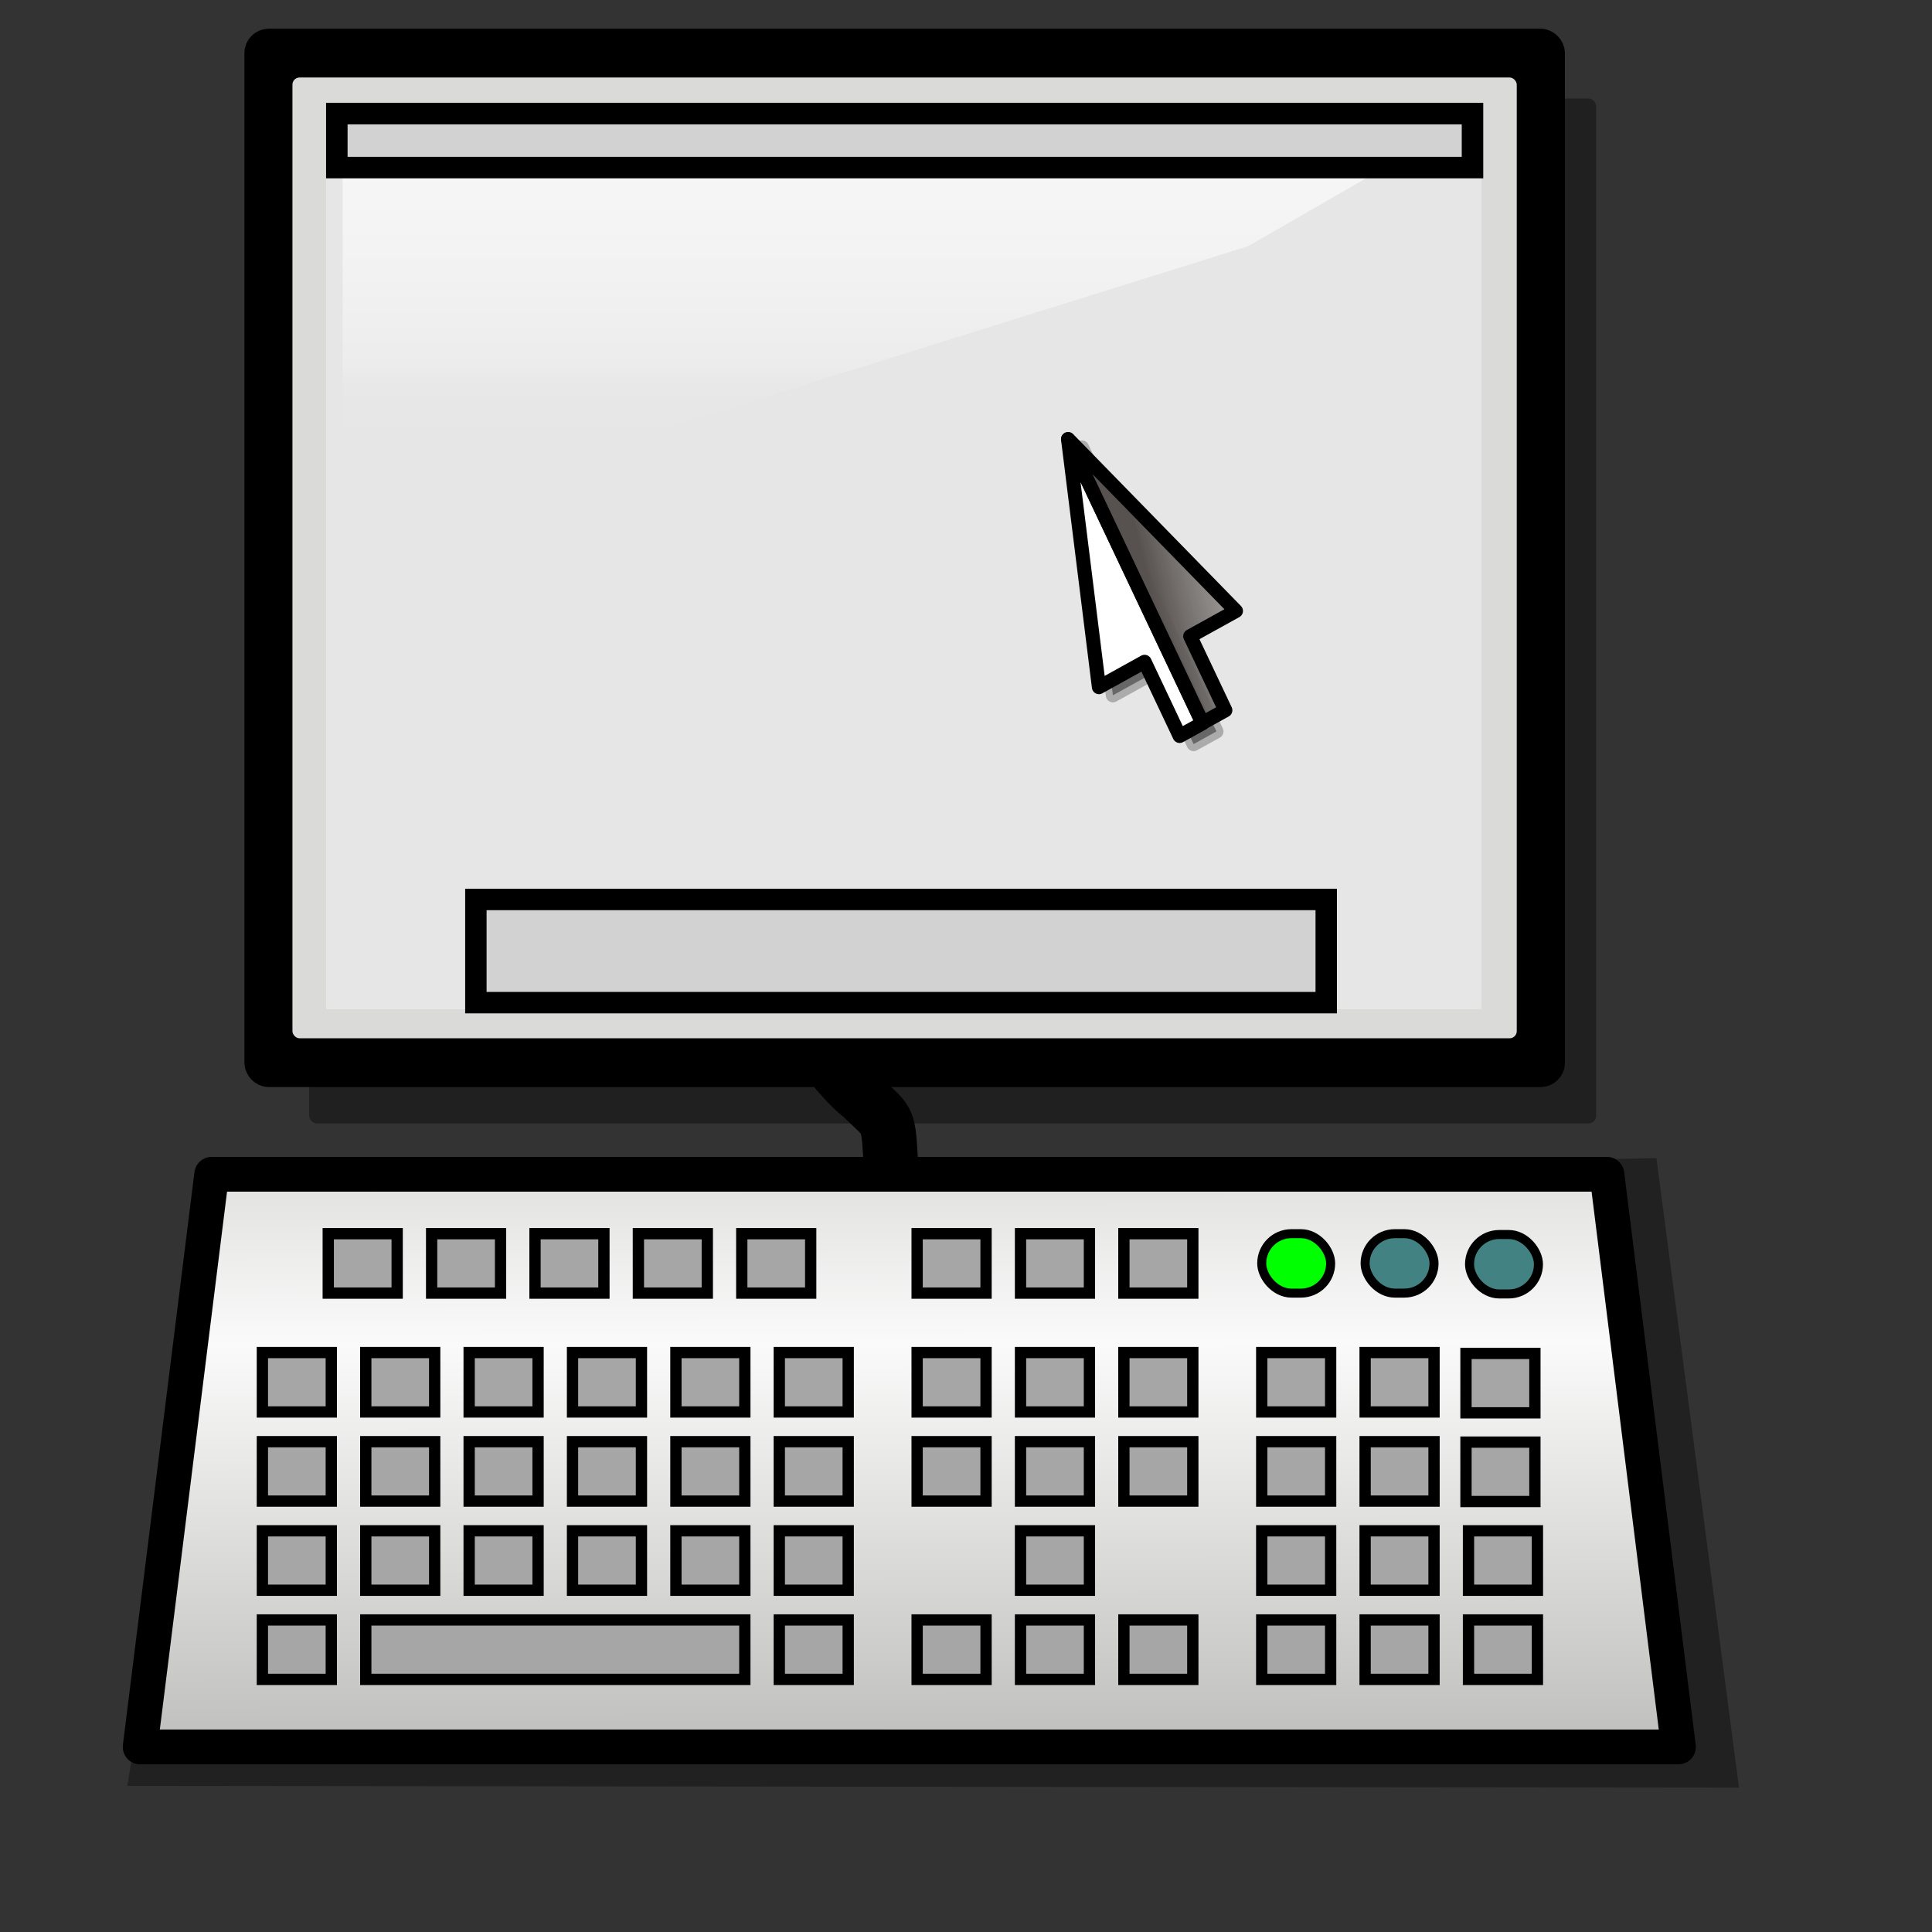 <?xml version="1.0" encoding="UTF-8" standalone="no"?>
<!DOCTYPE svg PUBLIC "-//W3C//DTD SVG 20010904//EN"
"http://www.w3.org/TR/2001/REC-SVG-20010904/DTD/svg10.dtd">
<!-- Created with Inkscape (http://www.inkscape.org/) -->
<svg
   id="svg1"
   sodipodi:version="0.32"
   inkscape:version="0.38.1"
   width="128pt"
   height="128pt"
   sodipodi:docbase="/home/francois/Documents/work/artwork/new_theme/Improved/filesystems"
   sodipodi:docname="gnome-fs-client.svg"
   xmlns="http://www.w3.org/2000/svg"
   xmlns:inkscape="http://www.inkscape.org/namespaces/inkscape"
   xmlns:sodipodi="http://sodipodi.sourceforge.net/DTD/sodipodi-0.dtd"
   xmlns:xlink="http://www.w3.org/1999/xlink">
  <rect width="100%" height="100%" fill="#333333" stroke="none"/>
  <defs
     id="defs3">
    <linearGradient
       id="linearGradient625">
      <stop
         style="stop-color:#fafafa;stop-opacity:1;"
         offset="0"
         id="stop626" />
      <stop
         style="stop-color:#bfbfbd;stop-opacity:1;"
         offset="1"
         id="stop627" />
    </linearGradient>
    <linearGradient
       xlink:href="#linearGradient625"
       id="linearGradient628"
       x1="0.485"
       y1="0.297"
       x2="0.488"
       y2="0.992"
       spreadMethod="reflect" />
    <linearGradient
       id="linearGradient643">
      <stop
         style="stop-color:#57524f;stop-opacity:1;"
         offset="0"
         id="stop644" />
      <stop
         style="stop-color:#ffffff;stop-opacity:0;"
         offset="1"
         id="stop645" />
    </linearGradient>
    <linearGradient
       xlink:href="#linearGradient643"
       id="linearGradient674"
       x1="0.458"
       y1="0.453"
       x2="2"
       y2="-0.188" />
    <linearGradient
       id="linearGradient877">
      <stop
         style="stop-color:#ffffff;stop-opacity:1;"
         offset="0"
         id="stop878" />
      <stop
         style="stop-color:#ffffff;stop-opacity:0.914;"
         offset="0.124"
         id="stop879" />
      <stop
         style="stop-color:#ffffff;stop-opacity:0.871;"
         offset="0.186"
         id="stop880" />
      <stop
         style="stop-color:#ffffff;stop-opacity:0.851;"
         offset="0.217"
         id="stop881" />
      <stop
         style="stop-color:#ffffff;stop-opacity:0.831;"
         offset="0.247"
         id="stop882" />
      <stop
         style="stop-color:#ffffff;stop-opacity:0.749;"
         offset="0.371"
         id="stop883" />
      <stop
         style="stop-color:#ffffff;stop-opacity:0.706;"
         offset="0.433"
         id="stop884" />
      <stop
         style="stop-color:#ffffff;stop-opacity:0.686;"
         offset="0.464"
         id="stop885" />
      <stop
         style="stop-color:#ffffff;stop-opacity:0.675;"
         offset="0.48"
         id="stop886" />
      <stop
         style="stop-color:#ffffff;stop-opacity:0.671;"
         offset="0.485"
         id="stop887" />
      <stop
         style="stop-color:#ffffff;stop-opacity:0.667;"
         offset="0.495"
         id="stop888" />
      <stop
         style="stop-color:#ffffff;stop-opacity:0.333;"
         offset="0.789"
         id="stop889" />
      <stop
         style="stop-color:#ffffff;stop-opacity:0.165;"
         offset="0.821"
         id="stop890" />
      <stop
         style="stop-color:#ffffff;stop-opacity:0.082;"
         offset="0.886"
         id="stop891" />
      <stop
         style="stop-color:#ffffff;stop-opacity:0.039;"
         offset="0.98"
         id="stop892" />
      <stop
         style="stop-color:#ffffff;stop-opacity:0.02;"
         offset="0.99"
         id="stop893" />
      <stop
         style="stop-color:#ffffff;stop-opacity:0.008;"
         offset="0.99"
         id="stop894" />
      <stop
         style="stop-color:#ffffff;stop-opacity:0.004;"
         offset="0.99"
         id="stop895" />
      <stop
         style="stop-color:#ffffff;stop-opacity:0;"
         offset="0.99"
         id="stop896" />
      <stop
         style="stop-color:#ffffff;stop-opacity:0;"
         offset="0.98"
         id="stop897" />
      <stop
         style="stop-color:#ffffff;stop-opacity:0;"
         offset="0.99"
         id="stop900" />
      <stop
         style="stop-color:#ffffff;stop-opacity:0;"
         offset="1"
         id="stop901" />
    </linearGradient>
    <linearGradient
       id="linearGradient926">
      <stop
         style="stop-color:#ffffff;stop-opacity:1;"
         offset="0"
         id="stop927" />
      <stop
         style="stop-color:#ffffff;stop-opacity:0.914;"
         offset="0.124"
         id="stop868" />
      <stop
         style="stop-color:#ffffff;stop-opacity:0.871;"
         offset="0.186"
         id="stop869" />
      <stop
         style="stop-color:#ffffff;stop-opacity:0.851;"
         offset="0.217"
         id="stop870" />
      <stop
         style="stop-color:#ffffff;stop-opacity:0.831;"
         offset="0.247"
         id="stop862" />
      <stop
         style="stop-color:#ffffff;stop-opacity:0.749;"
         offset="0.371"
         id="stop863" />
      <stop
         style="stop-color:#ffffff;stop-opacity:0.706;"
         offset="0.433"
         id="stop864" />
      <stop
         style="stop-color:#ffffff;stop-opacity:0.686;"
         offset="0.464"
         id="stop865" />
      <stop
         style="stop-color:#ffffff;stop-opacity:0.675;"
         offset="0.48"
         id="stop866" />
      <stop
         style="stop-color:#ffffff;stop-opacity:0.671;"
         offset="0.485"
         id="stop867" />
      <stop
         style="stop-color:#ffffff;stop-opacity:0.667;"
         offset="0.495"
         id="stop930" />
      <stop
         style="stop-color:#ffffff;stop-opacity:0.333;"
         offset="0.789"
         id="stop851" />
      <stop
         style="stop-color:#ffffff;stop-opacity:0.165;"
         offset="0.821"
         id="stop852" />
      <stop
         style="stop-color:#ffffff;stop-opacity:0.082;"
         offset="0.886"
         id="stop853" />
      <stop
         style="stop-color:#ffffff;stop-opacity:0.039;"
         offset="0.98"
         id="stop854" />
      <stop
         style="stop-color:#ffffff;stop-opacity:0.02;"
         offset="0.99"
         id="stop855" />
      <stop
         style="stop-color:#ffffff;stop-opacity:0.008;"
         offset="0.99"
         id="stop856" />
      <stop
         style="stop-color:#ffffff;stop-opacity:0.004;"
         offset="0.99"
         id="stop857" />
      <stop
         style="stop-color:#ffffff;stop-opacity:0;"
         offset="0.99"
         id="stop858" />
      <stop
         style="stop-color:#ffffff;stop-opacity:0;"
         offset="0.98"
         id="stop859" />
      <stop
         style="stop-color:#ffffff;stop-opacity:0;"
         offset="0.99"
         id="stop860" />
      <stop
         style="stop-color:#ffffff;stop-opacity:0;"
         offset="1"
         id="stop929" />
    </linearGradient>
    <linearGradient
       id="linearGradient903">
      <stop
         style="stop-color:#bdbbbb;stop-opacity:1;"
         offset="0"
         id="stop904" />
      <stop
         style="stop-color:#dedddd;stop-opacity:1;"
         offset="0.5"
         id="stop907" />
      <stop
         style="stop-color:#ffffff;stop-opacity:1;"
         offset="1"
         id="stop906" />
    </linearGradient>
    <linearGradient
       id="linearGradient897">
      <stop
         style="stop-color:#757373;stop-opacity:1;"
         offset="0"
         id="stop898" />
      <stop
         style="stop-color:#e5e6e6;stop-opacity:1;"
         offset="0.493"
         id="stop902" />
      <stop
         style="stop-color:#ffffff;stop-opacity:0;"
         offset="1"
         id="stop899" />
    </linearGradient>
    <linearGradient
       xlink:href="#linearGradient926"
       id="linearGradient900"
       x1="0.424"
       y1="0.031"
       x2="0.012"
       y2="0.992" />
    <linearGradient
       xlink:href="#linearGradient926"
       id="linearGradient873"
       x1="0.468"
       y1="0.039"
       x2="0.468"
       y2="0.758" />
    <linearGradient
       xlink:href="#linearGradient897"
       id="linearGradient876"
       x1="0.54"
       y1="0.961"
       x2="0.385"
       y2="0.602" />
  </defs>
  <sodipodi:namedview
     id="base"
     pagecolor="#ffffff"
     bordercolor="#666666"
     borderopacity="1.0"
     inkscape:pageopacity="0.0"
     inkscape:pageshadow="2"
     inkscape:zoom="4.2094951"
     inkscape:cx="64.000000"
     inkscape:cy="75.299607"
     inkscape:window-width="920"
     inkscape:window-height="866"
     showgrid="true"
     gridspacingx="1mm"
     gridspacingy="1mm"
     snaptogrid="false"
     horizgrid="true"
     vertgrid="true"
     gridtolerance="5px"
     showguides="true"
     snaptoguides="false"
     inkscape:window-x="42"
     inkscape:window-y="38">
    <sodipodi:guide
       orientation="horizontal"
       position="104.987"
       id="guide911" />
    <sodipodi:guide
       orientation="vertical"
       position="59.633"
       id="guide912" />
    <sodipodi:guide
       orientation="vertical"
       position="104.987"
       id="guide913" />
    <sodipodi:guide
       orientation="horizontal"
       position="48.378"
       id="guide914" />
  </sodipodi:namedview>
  <path
     style="font-size:12.000;fill:#000000;fill-rule:evenodd;fill-opacity:0.349;stroke:none;stroke-opacity:1;stroke-width:3.75;stroke-dasharray:none;stroke-linejoin:round;stroke-linecap:round;"
     d="M 19.822,104.836 L 11.244,157.764 L 153.617,157.915 L 146.325,102.306 L 19.822,104.836 z "
     id="path622"
     sodipodi:nodetypes="ccccc" />
  <path
     style="font-size:12;fill:url(#linearGradient628);fill-rule:evenodd;stroke:#000000;stroke-width:3.07;stroke-linecap:round;stroke-linejoin:round;"
     d="M 18.701,103.73 L 12.38,154.32 L 148.27,154.32 L 141.95,103.73 L 18.701,103.73 z "
     id="path642"
     sodipodi:nodetypes="ccccc" />
  <rect
     style="font-size:12;fill:#a6a6a7;fill-rule:evenodd;stroke:#000000;stroke-width:0.997;"
     id="rect645"
     width="6.088"
     height="5.25"
     x="28.996"
     y="108.979" />
  <rect
     style="font-size:12;fill:#a6a6a7;fill-rule:evenodd;stroke:#000000;stroke-width:0.997;"
     id="rect646"
     width="6.088"
     height="5.25"
     x="38.129"
     y="108.979" />
  <rect
     style="font-size:12;fill:#a6a6a7;fill-rule:evenodd;stroke:#000000;stroke-width:0.997;"
     id="rect647"
     width="6.088"
     height="5.25"
     x="47.261"
     y="108.979" />
  <rect
     style="font-size:12;fill:#a6a6a7;fill-rule:evenodd;stroke:#000000;stroke-width:0.997;"
     id="rect650"
     width="6.088"
     height="5.25"
     x="56.393"
     y="108.979" />
  <rect
     style="font-size:12;fill:#a6a6a7;fill-rule:evenodd;stroke:#000000;stroke-width:0.997;"
     id="rect651"
     width="6.088"
     height="5.25"
     x="65.526"
     y="108.979" />
  <rect
     style="font-size:12;fill:#a6a6a7;fill-rule:evenodd;stroke:#000000;stroke-width:0.997;"
     id="rect657"
     width="6.088"
     height="5.25"
     x="23.178"
     y="119.479" />
  <rect
     style="font-size:12;fill:#a6a6a7;fill-rule:evenodd;stroke:#000000;stroke-width:0.997;"
     id="rect658"
     width="6.088"
     height="5.25"
     x="32.311"
     y="119.479" />
  <rect
     style="font-size:12;fill:#a6a6a7;fill-rule:evenodd;stroke:#000000;stroke-width:0.997;"
     id="rect659"
     width="6.088"
     height="5.25"
     x="41.443"
     y="119.479" />
  <rect
     style="font-size:12;fill:#a6a6a7;fill-rule:evenodd;stroke:#000000;stroke-width:0.997;"
     id="rect660"
     width="6.088"
     height="5.25"
     x="50.575"
     y="119.479" />
  <rect
     style="font-size:12;fill:#a6a6a7;fill-rule:evenodd;stroke:#000000;stroke-width:0.997;"
     id="rect661"
     width="6.088"
     height="5.25"
     x="59.708"
     y="119.479" />
  <rect
     style="font-size:12;fill:#a6a6a7;fill-rule:evenodd;stroke:#000000;stroke-width:0.997;"
     id="rect662"
     width="6.088"
     height="5.25"
     x="68.84"
     y="119.479" />
  <rect
     style="font-size:12;fill:#a6a6a7;fill-rule:evenodd;stroke:#000000;stroke-width:0.997;"
     id="rect666"
     width="6.088"
     height="5.25"
     x="23.178"
     y="127.353" />
  <rect
     style="font-size:12;fill:#a6a6a7;fill-rule:evenodd;stroke:#000000;stroke-width:0.997;"
     id="rect667"
     width="6.088"
     height="5.25"
     x="32.311"
     y="127.353" />
  <rect
     style="font-size:12;fill:#a6a6a7;fill-rule:evenodd;stroke:#000000;stroke-width:0.997;"
     id="rect668"
     width="6.088"
     height="5.25"
     x="41.443"
     y="127.353" />
  <rect
     style="font-size:12;fill:#a6a6a6;fill-rule:evenodd;stroke:#000000;stroke-width:0.891;"
     id="rect669"
     width="0"
     height="0"
     x="45.329"
     y="112.848" />
  <rect
     style="font-size:12;fill:#a6a6a7;fill-rule:evenodd;stroke:#000000;stroke-width:0.997;"
     id="rect670"
     width="6.088"
     height="5.25"
     x="50.575"
     y="127.353" />
  <rect
     style="font-size:12;fill:#a6a6a7;fill-rule:evenodd;stroke:#000000;stroke-width:0.997;"
     id="rect671"
     width="6.088"
     height="5.25"
     x="59.708"
     y="127.353" />
  <rect
     style="font-size:12;fill:#a6a6a7;fill-rule:evenodd;stroke:#000000;stroke-width:0.997;"
     id="rect672"
     width="6.088"
     height="5.25"
     x="68.84"
     y="127.353" />
  <rect
     style="font-size:12;fill:#a6a6a7;fill-rule:evenodd;stroke:#000000;stroke-width:0.997;"
     id="rect673"
     width="6.088"
     height="5.25"
     x="81.016"
     y="119.479" />
  <rect
     style="font-size:12;fill:#a6a6a7;fill-rule:evenodd;stroke:#000000;stroke-width:0.997;"
     id="rect674"
     width="6.088"
     height="5.25"
     x="90.149"
     y="119.479" />
  <rect
     style="font-size:12;fill:#a6a6a6;fill-rule:evenodd;stroke:#000000;stroke-width:0.997;"
     id="rect675"
     width="6.088"
     height="5.25"
     x="111.457"
     y="119.479" />
  <rect
     style="font-size:12;fill:#a6a6a6;fill-rule:evenodd;stroke:#000000;stroke-width:0.997;"
     id="rect676"
     width="6.088"
     height="5.25"
     x="120.59"
     y="119.479" />
  <rect
     style="font-size:12;fill:#a6a6a7;fill-rule:evenodd;stroke:#000000;stroke-width:0.997;"
     id="rect677"
     width="6.088"
     height="5.25"
     x="81.016"
     y="127.353" />
  <rect
     style="font-size:12;fill:#a6a6a7;fill-rule:evenodd;stroke:#000000;stroke-width:0.997;"
     id="rect678"
     width="6.088"
     height="5.25"
     x="90.149"
     y="127.353" />
  <rect
     style="font-size:12;fill:#a6a6a7;fill-rule:evenodd;stroke:#000000;stroke-width:0.997;"
     id="rect679"
     width="6.088"
     height="5.25"
     x="99.281"
     y="119.479" />
  <rect
     style="font-size:12;fill:#a6a6a7;fill-rule:evenodd;stroke:#000000;stroke-width:0.997;"
     id="rect680"
     width="6.088"
     height="5.25"
     x="99.281"
     y="127.353" />
  <rect
     style="font-size:12;fill:#a6a6a7;fill-rule:evenodd;stroke:#000000;stroke-width:0.997;"
     id="rect681"
     width="6.088"
     height="5.25"
     x="90.149"
     y="135.227" />
  <rect
     style="font-size:12;fill:#a6a6a7;fill-rule:evenodd;stroke:#000000;stroke-width:0.997;"
     id="rect682"
     width="6.088"
     height="5.25"
     x="81.016"
     y="143.102" />
  <rect
     style="font-size:12;fill:#a6a6a7;fill-rule:evenodd;stroke:#000000;stroke-width:0.997;"
     id="rect683"
     width="6.088"
     height="5.25"
     x="90.149"
     y="143.102" />
  <rect
     style="font-size:12;fill:#a6a6a7;fill-rule:evenodd;stroke:#000000;stroke-width:0.997;"
     id="rect684"
     width="6.088"
     height="5.25"
     x="99.281"
     y="143.102" />
  <rect
     style="font-size:12;fill:#a6a6a7;fill-rule:evenodd;stroke:#000000;stroke-width:0.997;"
     id="rect685"
     width="6.088"
     height="5.25"
     x="81.016"
     y="108.979" />
  <rect
     style="font-size:12;fill:#a6a6a7;fill-rule:evenodd;stroke:#000000;stroke-width:0.997;"
     id="rect687"
     width="6.088"
     height="5.25"
     x="90.149"
     y="108.979" />
  <rect
     style="font-size:12;fill:#a6a6a7;fill-rule:evenodd;stroke:#000000;stroke-width:0.997;"
     id="rect688"
     width="6.088"
     height="5.25"
     x="99.281"
     y="108.979" />
  <rect
     style="font-size:12;fill:#a6a6a6;fill-rule:evenodd;stroke:#000000;stroke-width:0.997;"
     id="rect689"
     width="6.088"
     height="5.25"
     x="111.457"
     y="127.353" />
  <rect
     style="font-size:12;fill:#a6a6a6;fill-rule:evenodd;stroke:#000000;stroke-width:0.997;"
     id="rect690"
     width="6.088"
     height="5.25"
     x="120.59"
     y="127.353" />
  <rect
     style="font-size:12;fill:#a6a6a6;fill-rule:evenodd;stroke:#000000;stroke-width:0.997;"
     id="rect691"
     width="6.088"
     height="5.25"
     x="111.457"
     y="135.227" />
  <rect
     style="font-size:12;fill:#a6a6a6;fill-rule:evenodd;stroke:#000000;stroke-width:0.997;"
     id="rect693"
     width="6.088"
     height="5.25"
     x="120.59"
     y="135.227" />
  <rect
     style="font-size:12;fill:#a6a6a6;fill-rule:evenodd;stroke:#000000;stroke-width:0.997;"
     id="rect698"
     width="6.088"
     height="5.25"
     x="111.457"
     y="143.102" />
  <rect
     style="font-size:12;fill:#a6a6a6;fill-rule:evenodd;stroke:#000000;stroke-width:0.997;"
     id="rect699"
     width="6.088"
     height="5.25"
     x="120.59"
     y="143.102" />
  <rect
     style="font-size:12;fill:#a6a6a6;fill-rule:evenodd;stroke:#000000;stroke-width:0.997;"
     id="rect700"
     width="6.088"
     height="5.25"
     x="129.722"
     y="135.227" />
  <rect
     style="font-size:12;fill:#a6a6a6;fill-rule:evenodd;stroke:#000000;stroke-width:0.997;"
     id="rect701"
     width="6.088"
     height="5.25"
     x="129.722"
     y="143.102" />
  <rect
     style="font-size:12;fill:#a6a6a7;fill-rule:evenodd;stroke:#000000;stroke-width:0.997;"
     id="rect705"
     width="6.088"
     height="5.25"
     x="23.178"
     y="135.227" />
  <rect
     style="font-size:12;fill:#a6a6a7;fill-rule:evenodd;stroke:#000000;stroke-width:0.997;"
     id="rect706"
     width="6.088"
     height="5.25"
     x="32.311"
     y="135.227" />
  <rect
     style="font-size:12;fill:#a6a6a7;fill-rule:evenodd;stroke:#000000;stroke-width:0.997;"
     id="rect707"
     width="6.088"
     height="5.25"
     x="41.443"
     y="135.227" />
  <rect
     style="font-size:12;fill:#a6a6a7;fill-rule:evenodd;stroke:#000000;stroke-width:0.997;"
     id="rect708"
     width="6.088"
     height="5.25"
     x="50.575"
     y="135.227" />
  <rect
     style="font-size:12;fill:#a6a6a7;fill-rule:evenodd;stroke:#000000;stroke-width:0.997;"
     id="rect709"
     width="6.088"
     height="5.25"
     x="59.708"
     y="135.227" />
  <rect
     style="font-size:12;fill:#a6a6a7;fill-rule:evenodd;stroke:#000000;stroke-width:0.997;"
     id="rect710"
     width="6.088"
     height="5.25"
     x="68.84"
     y="135.227" />
  <rect
     style="font-size:12;fill:#a6a6a7;fill-rule:evenodd;stroke:#000000;stroke-width:0.997;"
     id="rect711"
     width="6.088"
     height="5.25"
     x="23.178"
     y="143.102" />
  <rect
     style="font-size:12;fill:#a6a6a7;fill-rule:evenodd;stroke:#000000;stroke-width:0.997;"
     id="rect712"
     width="33.485"
     height="5.25"
     x="32.311"
     y="143.102" />
  <rect
     style="font-size:12;fill:#a6a6a7;fill-rule:evenodd;stroke:#000000;stroke-width:0.997;"
     id="rect713"
     width="6.088"
     height="5.25"
     x="68.84"
     y="143.102" />
  <rect
     style="font-size:12;fill:#00ff00;fill-rule:evenodd;stroke:#000000;stroke-width:0.798;"
     id="rect616"
     width="6.088"
     height="5.25"
     x="111.457"
     y="108.979"
     ry="2.625" />
  <rect
     style="font-size:12;fill:#428282;fill-rule:evenodd;stroke:#000000;stroke-width:0.798;"
     id="rect617"
     width="6.088"
     height="5.25"
     x="120.59"
     y="108.979"
     ry="2.625" />
  <path
     style="font-size:12;fill:none;fill-rule:evenodd;stroke:#000000;stroke-width:4.819;stroke-linecap:round;stroke-linejoin:round;"
     d="M 78.657,102.125 C 78.454,98.569 78.383,99.096 76.105,96.852 C 72.781,94.353 66.911,84.162 62.191,83.364 C 55.259,82.239 50.926,91.868 50.689,89.119 C 50.689,85.72 53.321,81.712 68.426,81.193 C 77.817,81.21 79.369,81.561 86.082,84.204 C 94.801,87.956 93.045,96.424 109.024,89.719 C 121.334,83.039 112.341,74.825 119.892,74.825"
     id="path623"
     sodipodi:nodetypes="cccccccc" />
  <rect
     style="font-size:12;fill:#a6a6a6;fill-rule:evenodd;stroke:#000000;stroke-width:0.997;"
     id="rect729"
     width="6.088"
     height="5.25"
     x="129.5"
     y="127.391" />
  <rect
     style="font-size:12;fill:#a6a6a6;fill-rule:evenodd;stroke:#000000;stroke-width:0.997;"
     id="rect730"
     width="6.088"
     height="5.25"
     x="129.5"
     y="119.555" />
  <rect
     style="font-size:12;fill:#428282;fill-rule:evenodd;stroke:#000000;stroke-width:0.798;"
     id="rect721"
     width="6.088"
     height="5.25"
     x="129.814"
     y="109.053"
     ry="2.625" />
  <path
     style="fill:none;fill-rule:evenodd;stroke:#000000;stroke-width:7.814;stroke-linecap:round;stroke-linejoin:round;"
     d="M 41.14,46.091 C 46.657,40.4 49.415,43.245 52.173,46.091 C 54.932,48.936 57.69,51.781 63.206,46.091"
     id="path908"
     sodipodi:nodetypes="ccc" />
  <path
     style="fill:none;fill-opacity:0.75;fill-rule:evenodd;stroke:#000000;stroke-width:7.814;stroke-linecap:round;"
     d="M 98.54,18.848 L 98.54,79.776"
     id="path910"
     sodipodi:nodetypes="cc" />
  <path
     style="fill:none;fill-opacity:0.75;fill-rule:evenodd;stroke:#000000;stroke-width:7.814;stroke-linecap:round;"
     d="M 116.227,34.08 C 116.32,34.08 116.227,23.926 98.54,23.926 C 85.906,23.926 80.759,29.003 80.853,36.619 C 80.853,44.235 88.433,46.773 98.54,46.773 C 111.173,46.773 118.847,51.851 118.753,62.005 C 118.753,69.621 112.51,74.763 98.54,74.698 C 85.906,74.698 78.326,67.082 78.42,59.467"
     id="path916"
     sodipodi:nodetypes="ccccccc" />
  <rect
     style="fill-rule:evenodd;stroke:none;stroke-width:3.794;fill:#000000;fill-opacity:0.382;"
     id="rect917"
     width="113.684"
     height="90.531"
     x="27.313"
     y="8.708"
     ry="0.671" />
  <rect
     style="fill-rule:evenodd;stroke:#000000;stroke-width:2.964;"
     id="rect894"
     width="113.684"
     height="90.531"
     x="23.073"
     y="4.017"
     ry="0.671" />
  <rect
     style="fill-rule:evenodd;stroke:none;stroke-width:0.963pt;fill:#dadad8;fill-opacity:1;"
     id="rect895"
     width="108.151"
     height="84.873"
     x="25.834"
     y="6.846"
     ry="0.629" />
  <rect
     style="fill:#e7e6e7;fill-rule:evenodd;stroke:none;stroke-width:1.225;stroke-linejoin:round;stroke-opacity:1;fill-opacity:1;"
     id="rect896"
     width="102.056"
     height="79.664"
     x="28.808"
     y="9.49"
     ry="0" />
  <path
     style="fill-rule:evenodd;stroke:none;stroke-width:1pt;fill:url(#linearGradient873);fill-opacity:0.696;"
     d="M 30.268,10.631 L 30.268,46.759 L 110.258,21.747 L 129.566,10.631 L 30.268,10.631 z "
     id="path872"
     sodipodi:nodetypes="ccccc" />
  <rect
     style="fill:#d2d2d2;fill-rule:evenodd;stroke:#000000;stroke-width:1.9;"
     id="rect898"
     width="100.322"
     height="4.766"
     x="29.754"
     y="10.037" />
  <rect
     style="fill:#d2d2d2;fill-rule:evenodd;stroke:#000000;stroke-width:1.892;"
     id="rect897"
     width="75.118"
     height="9.115"
     x="42.037"
     y="79.456" />
  <path
     style="font-size:12;fill-opacity:0.402;fill-rule:evenodd;stroke:#000000;stroke-width:1.247;stroke-linecap:round;stroke-linejoin:round;stroke-opacity:0.254;"
     d="M 95.584,39.536 L 98.309,61.421 L 102.342,59.188 L 105.439,65.73 L 107.456,64.613 L 95.584,39.536 z "
     id="path672"
     sodipodi:nodetypes="cccccc" />
  <path
     style="font-size:12;fill:#ffffff;fill-rule:evenodd;stroke:#000000;stroke-width:1.247;stroke-linecap:round;stroke-linejoin:round;"
     d="M 94.352,38.814 L 97.077,60.699 L 101.11,58.466 L 104.207,65.008 L 106.224,63.892 L 94.352,38.814 z "
     id="path694"
     sodipodi:nodetypes="cccccc" />
  <path
     style="font-size:12;fill:url(#linearGradient674);fill-rule:evenodd;stroke:#000000;stroke-width:1.247;stroke-linecap:round;stroke-linejoin:round;"
     d="M 94.352,38.782 L 109.176,53.968 L 105.143,56.201 L 108.24,62.743 L 106.224,63.859 L 94.352,38.782 z "
     id="path695"
     sodipodi:nodetypes="cccccc" />
</svg>
